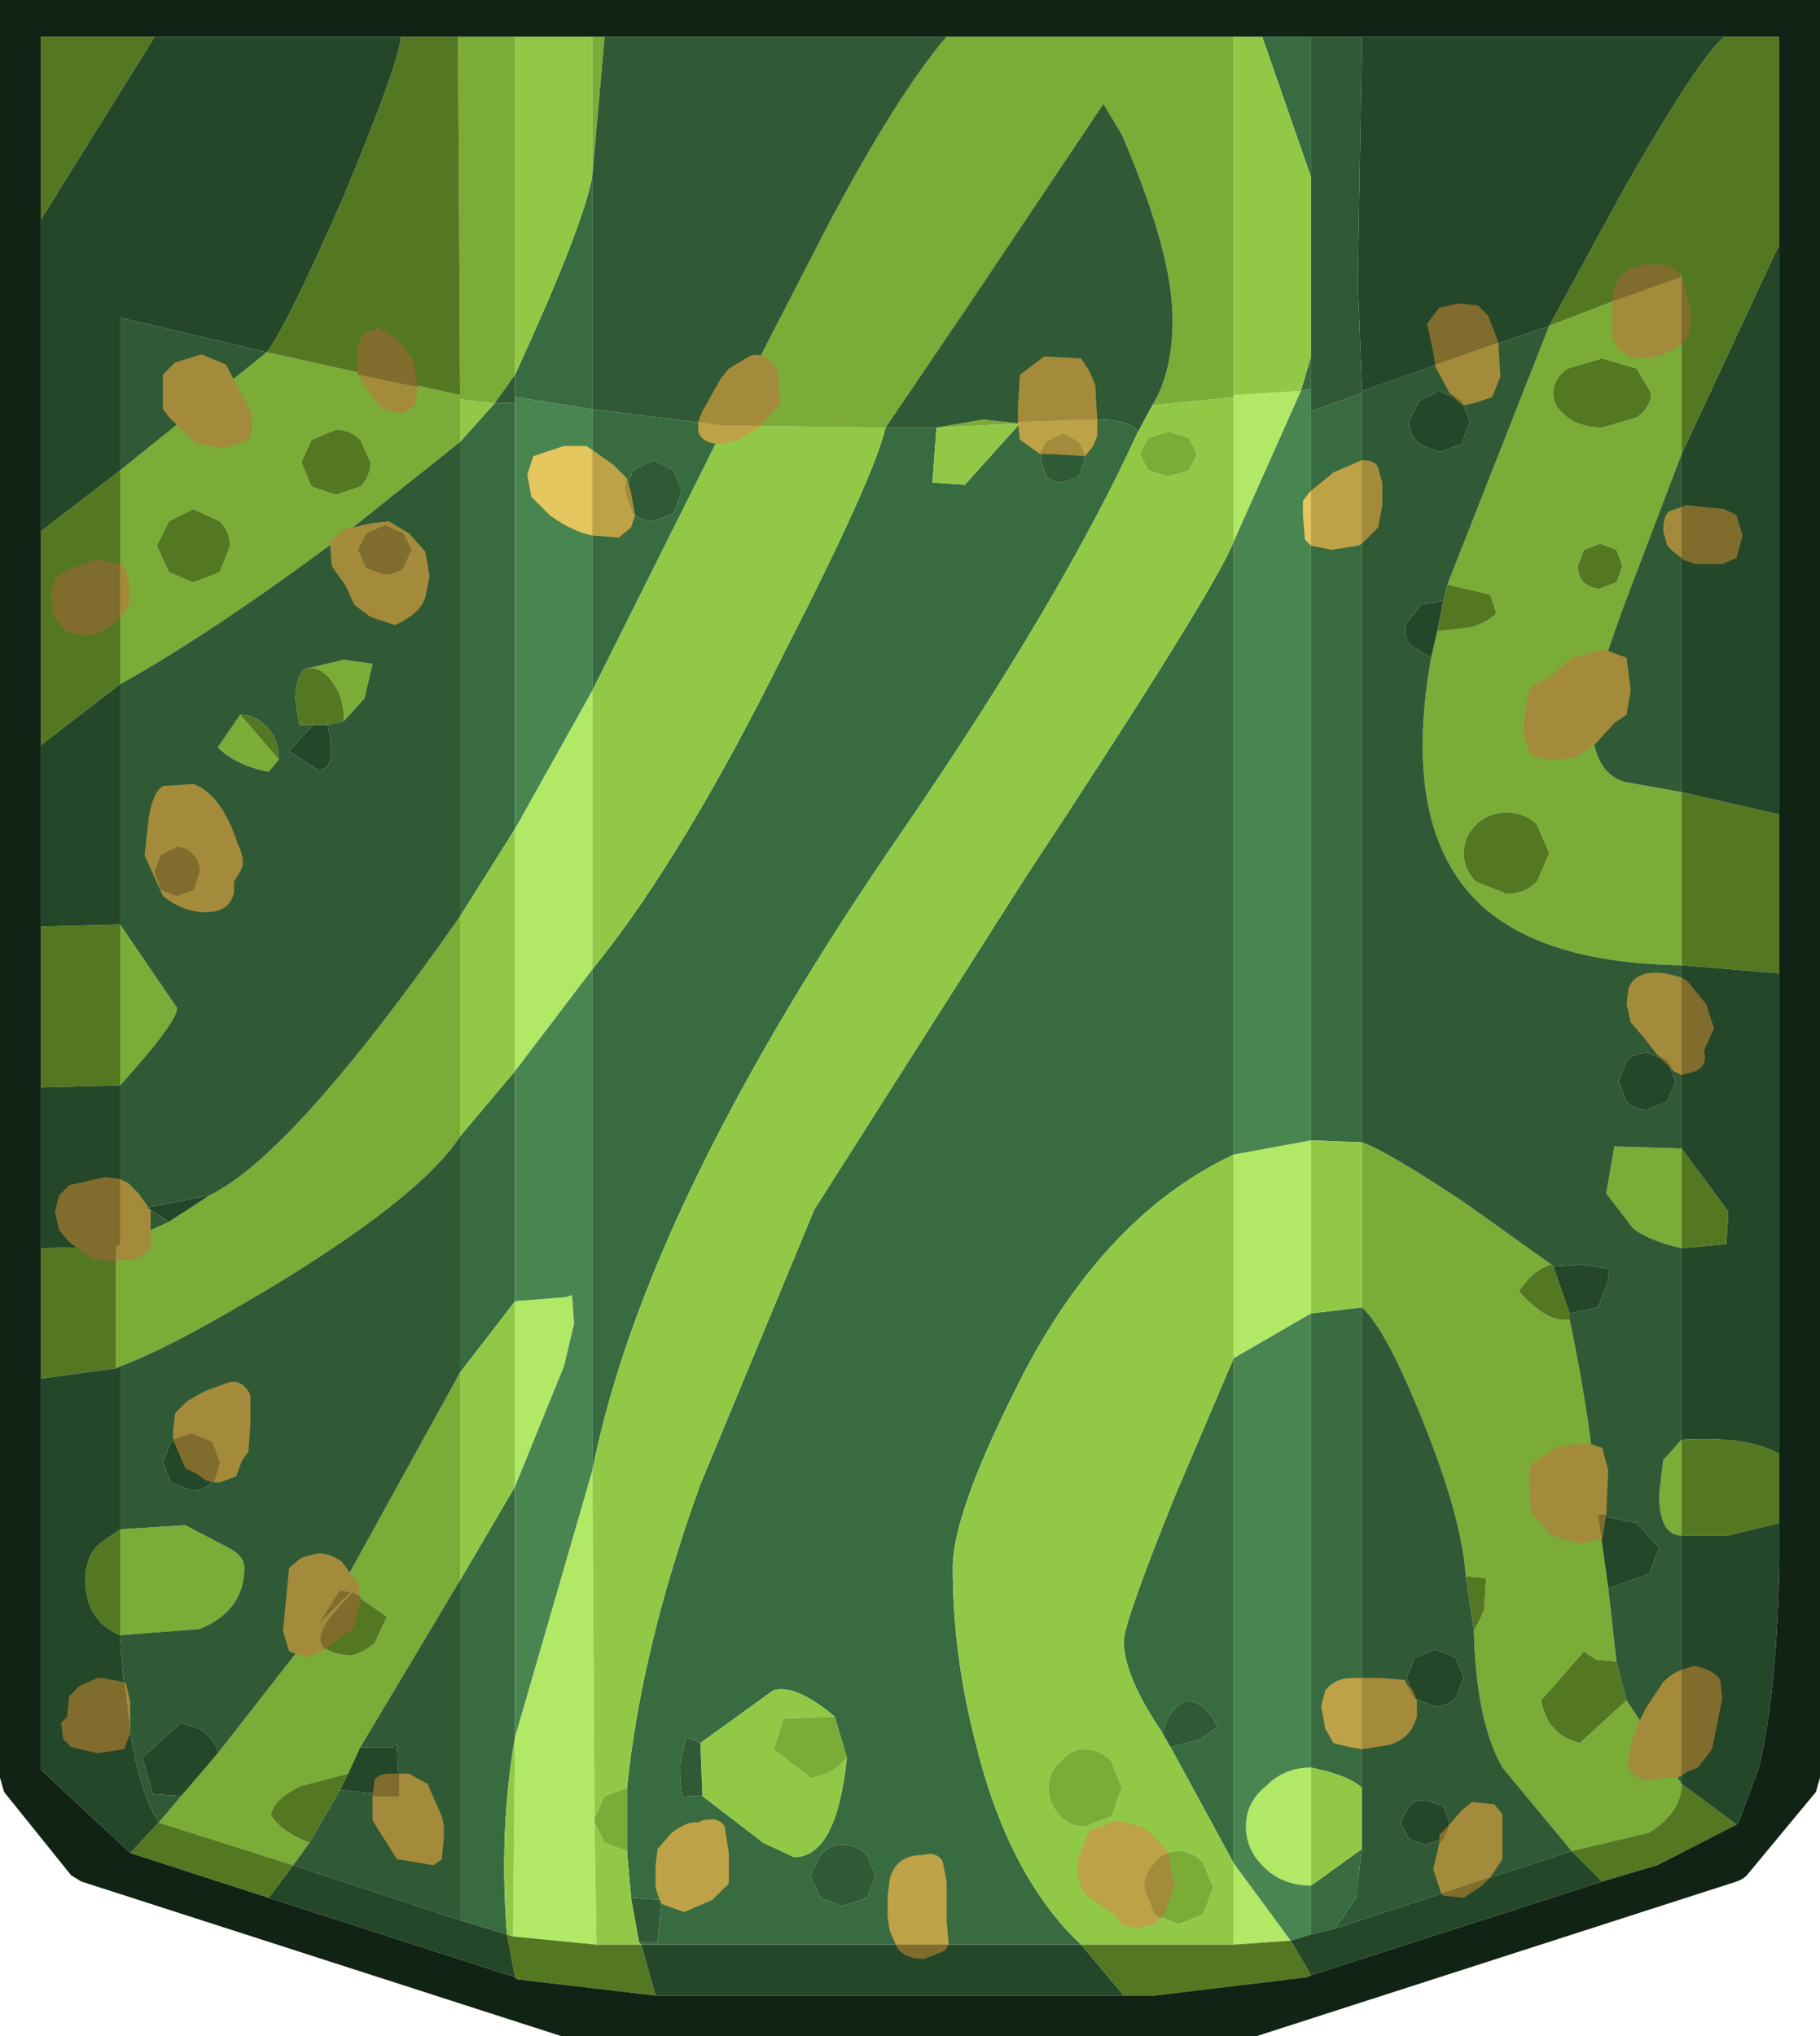 <?xml version="1.0" encoding="UTF-8" standalone="no"?>
<svg xmlns:ffdec="https://www.free-decompiler.com/flash" xmlns:xlink="http://www.w3.org/1999/xlink" ffdec:objectType="shape" height="50.0px" width="44.7px" xmlns="http://www.w3.org/2000/svg">
  <g transform="matrix(1.0, 0.0, 0.0, 1.0, 22.35, 17.25)">
    <path d="M8.65 -16.35 L9.85 -16.35 9.85 -12.9 8.65 -16.35 M9.85 -8.5 L9.85 -7.7 9.6 -7.65 9.85 -8.5 M9.85 -7.15 L11.1 -7.6 11.1 10.8 9.85 10.75 9.85 -7.15 M-0.6 -6.75 L0.65 -6.75 0.55 -5.4 1.35 -5.35 2.7 -6.85 4.05 -6.95 Q5.45 -7.0 5.6 -6.65 3.75 -2.6 -0.15 3.1 -6.5 12.3 -7.8 18.85 L-7.8 6.55 Q-5.6 3.85 -3.05 -1.3 -0.9 -5.5 -0.6 -6.75 M4.15 -6.4 L3.75 -6.6 3.35 -6.4 3.2 -6.0 3.35 -5.55 Q3.5 -5.4 3.75 -5.4 L4.15 -5.55 4.3 -6.0 4.15 -6.4 M7.95 -3.95 L7.95 11.1 Q4.65 12.65 2.55 16.95 1.05 19.95 1.05 21.25 1.05 23.35 1.6 25.5 2.4 28.8 4.2 30.5 L-6.6 30.5 -6.65 30.45 -6.2 30.45 -6.1 29.4 -6.85 29.35 -6.95 28.2 -6.95 26.65 Q-6.6 23.2 -5.15 19.2 L-2.35 12.45 2.8 4.35 Q7.45 -2.7 7.95 -3.95 M7.95 16.1 L7.95 28.5 6.4 25.65 7.15 25.45 7.55 25.15 Q7.3 24.6 6.85 24.5 6.4 24.6 6.2 25.3 5.25 23.9 5.25 23.05 5.25 22.6 6.5 19.5 L7.95 16.1 M9.85 30.25 L9.85 29.05 11.1 28.15 10.95 29.35 10.45 30.1 9.85 30.25 M9.85 26.15 L9.85 15.0 11.1 14.85 11.1 26.65 Q10.8 26.35 9.85 26.15 M-11.05 -6.4 L-10.2 -7.35 -9.7 -7.35 -9.7 3.1 -11.05 5.25 -11.05 -6.4 M-4.55 -6.8 L-7.8 -0.3 -7.8 -7.2 -9.7 -7.5 -9.7 -8.05 Q-8.0 -11.75 -7.8 -12.95 L-7.8 -7.2 -4.55 -6.8 M-5.6 -5.2 L-5.8 -5.7 -6.3 -5.95 -6.8 -5.7 -7.0 -5.2 -6.8 -4.65 Q-6.6 -4.45 -6.3 -4.45 L-5.8 -4.65 -5.6 -5.2 M-9.7 9.05 L-9.7 14.7 -11.05 16.45 -11.05 10.65 -9.7 9.05 M-9.7 19.25 L-9.7 25.4 Q-10.1 27.7 -9.9 30.25 L-11.05 29.9 -11.05 21.55 -9.7 19.25 M-1.85 24.9 Q-2.8 24.1 -3.35 24.25 L-5.15 25.55 -5.5 25.4 -5.65 26.1 Q-5.65 27.1 -5.45 26.85 L-5.1 26.85 -3.6 28.0 -2.85 28.35 Q-1.8 28.35 -1.55 25.9 L-1.85 24.9 M-2.45 28.8 L-2.2 29.35 -1.65 29.55 -1.05 29.35 -0.85 28.8 -1.05 28.3 Q-1.3 28.05 -1.65 28.05 -2.0 28.05 -2.2 28.3 L-2.45 28.8" fill="#396b40" fill-rule="evenodd" stroke="none"/>
    <path d="M7.95 -7.5 L7.95 -7.55 9.6 -7.65 7.95 -3.95 7.95 -7.5 M7.95 11.1 L9.85 10.75 9.85 15.0 7.95 16.1 7.95 11.1 M7.95 28.5 L9.35 30.4 7.95 30.5 7.95 28.5 M9.85 29.05 Q9.2 29.05 8.75 28.65 8.25 28.2 8.25 27.6 8.25 27.0 8.75 26.6 9.2 26.15 9.85 26.15 L9.85 29.05 M-7.8 -0.3 L-7.8 6.55 -9.7 9.05 -9.7 3.1 -7.8 -0.3 M-9.7 14.7 L-8.45 14.6 -8.3 14.55 -8.25 15.25 -8.5 16.3 -9.7 19.25 -9.7 14.7 M-9.7 25.4 L-7.8 18.85 -7.75 27.4 -7.75 27.5 -7.7 30.5 -9.75 30.3 -9.7 25.4" fill="#b1e967" fill-rule="evenodd" stroke="none"/>
    <path d="M-9.7 -16.35 L-7.8 -16.35 -7.8 -12.95 Q-8.0 -11.75 -9.7 -8.05 L-9.7 -16.35 M7.95 -16.35 L8.65 -16.35 9.85 -12.9 9.85 -8.5 9.6 -7.65 7.95 -7.55 7.95 -16.35 M5.6 -6.65 L5.95 -7.3 7.95 -7.5 7.95 -3.95 Q7.45 -2.7 2.8 4.35 L-2.35 12.45 -5.15 19.2 Q-6.6 23.2 -6.95 26.65 L-7.5 26.85 -7.75 27.4 -7.8 18.85 Q-6.5 12.3 -0.15 3.1 3.75 -2.6 5.6 -6.65 M7.05 -6.1 L6.85 -6.5 6.35 -6.65 5.85 -6.5 5.65 -6.1 5.85 -5.7 6.35 -5.55 6.85 -5.7 7.05 -6.1 M0.65 -6.75 L2.7 -6.85 1.35 -5.35 0.55 -5.4 0.65 -6.75 M9.85 15.0 L9.85 10.75 11.1 10.8 11.1 14.85 9.85 15.0 M7.95 16.1 L6.5 19.5 Q5.25 22.6 5.25 23.05 5.25 23.9 6.2 25.3 L6.4 25.65 7.95 28.5 7.95 30.5 4.2 30.5 Q2.4 28.8 1.6 25.5 1.05 23.35 1.05 21.25 1.05 19.95 2.55 16.95 4.65 12.65 7.95 11.1 L7.95 16.1 M11.1 26.65 L11.1 28.15 9.85 29.05 9.85 26.15 Q10.8 26.35 11.1 26.65 M7.2 29.75 L7.45 29.1 7.2 28.5 Q6.95 28.2 6.6 28.2 6.25 28.2 6.0 28.5 5.75 28.75 5.75 29.1 L6.0 29.75 6.6 30.0 7.2 29.75 M3.4 26.65 Q3.4 27.05 3.7 27.35 3.95 27.6 4.3 27.6 L4.95 27.35 5.2 26.65 4.95 26.0 Q4.65 25.7 4.3 25.7 3.95 25.7 3.7 26.0 3.4 26.25 3.4 26.65 M-6.95 28.2 L-6.85 29.35 -6.65 30.45 -6.6 30.5 -7.7 30.5 -7.75 27.5 -7.5 28.0 -6.95 28.2 M-11.05 -6.4 L-11.05 -7.45 -10.2 -7.35 -11.05 -6.4 M-11.05 5.25 L-9.7 3.1 -9.7 9.05 -11.05 10.65 -11.05 5.25 M-4.55 -6.8 L-0.6 -6.75 Q-0.9 -5.5 -3.05 -1.3 -5.6 3.85 -7.8 6.55 L-7.8 -0.3 -4.55 -6.8 M-11.05 21.55 L-11.05 16.45 -9.7 14.7 -9.7 19.25 -11.05 21.55 M-9.9 30.25 Q-10.1 27.7 -9.7 25.4 L-9.75 30.3 -9.9 30.25 M-1.85 24.9 L-3.1 24.95 -3.35 25.7 -2.45 26.4 Q-1.9 26.35 -1.55 25.9 -1.8 28.35 -2.85 28.35 L-3.6 28.0 -5.1 26.85 -5.15 25.55 -3.35 24.25 Q-2.8 24.1 -1.85 24.9" fill="#91c947" fill-rule="evenodd" stroke="none"/>
    <path d="M-11.1 -16.35 L-9.7 -16.35 -9.7 -8.05 -10.2 -7.35 -11.05 -7.45 -11.05 -6.4 -14.0 -4.05 Q-17.15 -1.7 -19.4 -0.45 L-19.4 -5.7 -15.8 -8.6 -11.05 -7.55 -11.1 -16.35 M-7.8 -16.35 L-7.5 -16.35 -7.8 -12.95 -7.8 -16.35 M0.9 -16.35 L7.95 -16.35 7.95 -7.55 7.95 -7.5 5.95 -7.3 Q6.45 -8.1 6.45 -9.4 6.45 -11.05 5.2 -13.95 L4.75 -14.7 1.5 -9.85 -0.6 -6.75 -4.55 -6.8 -2.0 -11.75 Q-0.3 -14.95 0.9 -16.35 M11.1 10.8 Q11.7 11.0 13.65 12.3 L15.75 13.8 Q15.4 13.9 15.15 14.2 L14.95 14.45 Q15.65 15.25 16.2 15.15 16.75 17.75 16.9 19.95 L17.15 21.75 17.35 23.55 16.85 23.5 16.55 23.3 15.5 24.5 Q15.65 25.35 16.45 25.55 L17.6 24.5 18.95 26.55 Q18.95 27.25 18.15 27.75 L16.25 28.2 14.55 26.15 Q13.9 25.0 13.85 22.8 L14.1 22.3 14.15 21.5 13.65 21.45 Q13.55 20.0 12.6 17.65 11.7 15.4 11.1 14.85 L11.1 10.8 M18.95 20.45 Q18.4 20.45 18.4 19.45 L18.5 18.6 18.95 18.1 18.95 20.45 M18.95 13.4 Q18.1 13.2 17.75 12.9 L17.1 12.05 17.3 10.9 18.95 10.95 18.95 13.4 M18.95 6.45 Q15.55 6.4 14.0 4.95 12.05 3.1 12.8 -1.1 L12.95 -1.75 13.8 -1.85 Q14.25 -2.0 14.4 -2.2 L14.25 -2.65 13.2 -2.9 15.7 -9.25 18.95 -10.5 18.95 -6.1 17.75 -2.95 Q16.75 -0.35 16.75 0.45 16.75 1.7 17.55 1.95 L18.95 2.2 18.95 6.45 M0.65 -6.75 L1.8 -6.95 2.7 -6.85 0.65 -6.75 M7.05 -6.1 L6.85 -5.7 6.35 -5.55 5.85 -5.7 5.65 -6.1 5.85 -6.5 6.35 -6.65 6.85 -6.5 7.05 -6.1 M17.85 -8.2 L17.0 -8.45 16.15 -8.2 Q15.8 -7.95 15.8 -7.6 15.8 -7.25 16.15 -7.0 16.5 -6.75 17.0 -6.75 L17.85 -7.0 Q18.2 -7.25 18.2 -7.6 L17.85 -8.2 M17.35 -3.75 L16.95 -3.9 16.55 -3.75 16.4 -3.35 Q16.4 -3.1 16.55 -2.95 16.7 -2.8 16.95 -2.8 L17.35 -2.95 17.5 -3.35 17.35 -3.75 M14.65 2.7 Q14.2 2.7 13.9 3.0 13.6 3.3 13.6 3.7 13.6 4.1 13.9 4.4 L14.65 4.7 Q15.1 4.7 15.4 4.4 L15.7 3.7 15.4 3.0 Q15.1 2.7 14.65 2.7 M7.2 29.75 L6.6 30.0 6.0 29.75 5.75 29.1 Q5.75 28.75 6.0 28.5 6.25 28.2 6.6 28.2 6.95 28.2 7.2 28.5 L7.45 29.1 7.2 29.75 M3.4 26.65 Q3.4 26.25 3.7 26.0 3.95 25.7 4.3 25.7 4.65 25.7 4.95 26.0 L5.2 26.65 4.95 27.35 4.3 27.6 Q3.95 27.6 3.7 27.35 3.4 27.05 3.4 26.65 M-6.95 26.65 L-6.95 28.2 -7.5 28.0 -7.75 27.5 -7.75 27.4 -7.5 26.85 -6.95 26.65 M-14.1 -6.7 L-14.7 -6.45 -14.95 -5.9 -14.7 -5.3 -14.1 -5.1 -13.5 -5.3 Q-13.25 -5.55 -13.25 -5.9 L-13.5 -6.45 Q-13.75 -6.7 -14.1 -6.7 M-18.5 -3.85 L-18.2 -3.2 -17.6 -2.95 -16.95 -3.2 -16.7 -3.85 Q-16.7 -4.2 -16.95 -4.45 L-17.6 -4.75 -18.2 -4.45 -18.5 -3.85 M-14.75 -0.85 L-13.9 -1.05 -13.2 -0.95 -13.4 -0.1 -13.9 0.45 Q-13.9 -0.1 -14.15 -0.45 -14.4 -0.85 -14.75 -0.85 M-15.5 1.4 L-15.75 1.7 Q-16.55 1.55 -17.0 1.1 L-16.45 0.3 -15.5 1.4 M-19.4 5.45 L-18.0 7.5 Q-18.0 7.85 -19.4 9.4 L-19.4 5.45 M-19.4 13.3 L-18.2 12.75 -17.2 12.1 Q-15.15 11.1 -11.05 5.25 L-11.05 10.65 Q-11.95 12.05 -15.35 14.15 -18.05 15.8 -19.4 16.3 L-19.5 16.35 -19.5 13.35 -19.4 13.3 M-19.4 20.3 L-17.8 20.2 -16.75 20.75 Q-16.35 20.95 -16.35 21.25 -16.35 22.3 -17.45 22.75 L-19.4 22.9 -19.4 20.3 M-18.45 27.5 L-17.9 26.85 -17.0 25.8 -14.5 22.6 -13.75 21.85 -14.0 21.8 -11.05 16.45 -11.05 21.55 -13.5 25.65 -13.8 26.3 -14.95 26.6 Q-15.6 26.9 -15.7 27.3 -15.5 27.7 -14.75 28.0 L-15.15 28.55 -18.45 27.5 M-13.75 23.4 Q-13.45 23.35 -13.15 23.1 L-12.85 22.45 -13.7 21.85 -14.1 22.3 Q-15.0 23.3 -13.75 23.4 M-1.55 25.9 Q-1.9 26.35 -2.45 26.4 L-3.35 25.7 -3.1 24.95 -1.85 24.9 -1.55 25.9" fill="#7aac37" fill-rule="evenodd" stroke="none"/>
    <path d="M15.7 -9.25 L17.5 -12.55 Q19.35 -15.8 20.0 -16.35 L21.35 -16.35 21.35 -11.25 18.95 -6.1 18.95 -10.5 15.7 -9.25 M21.35 2.75 L21.35 6.65 18.95 6.45 18.95 2.2 21.35 2.75 M21.35 18.45 L21.35 20.15 20.1 20.45 18.95 20.45 18.95 18.1 Q20.55 18.0 21.35 18.45 M20.3 27.55 L18.35 28.55 17.0 28.95 16.25 28.2 18.15 27.75 Q18.95 27.25 18.95 26.55 L20.3 27.55 M9.85 31.25 L9.75 31.3 6.0 31.75 5.25 31.75 4.2 30.5 7.95 30.5 9.35 30.4 9.85 31.25 M-6.25 31.75 L-9.65 31.35 -9.7 31.3 -9.9 30.25 -9.75 30.3 -7.7 30.5 -6.6 30.5 -6.25 31.75 M-15.75 29.35 L-19.15 28.25 -18.45 27.5 -15.15 28.55 -15.75 29.35 M-21.35 16.6 L-21.35 13.4 -19.5 13.35 -19.5 16.35 -21.35 16.6 M-21.35 9.45 L-21.35 5.5 -19.4 5.45 -19.4 9.4 -21.35 9.45 M-21.35 1.05 L-21.35 -4.2 -19.4 -5.7 -19.4 -0.45 -21.35 1.05 M-21.35 -11.85 L-21.35 -16.35 -18.55 -16.35 -21.35 -11.85 M-12.5 -16.35 L-11.1 -16.35 -11.05 -7.55 -15.8 -8.6 Q-15.3 -9.25 -13.9 -12.45 -12.55 -15.7 -12.5 -16.35 M15.75 13.8 L15.8 13.85 16.2 15.0 16.2 15.15 Q15.65 15.25 14.95 14.45 L15.15 14.2 Q15.4 13.9 15.75 13.8 M17.35 23.55 L17.6 24.5 16.45 25.55 Q15.65 25.35 15.5 24.5 L16.55 23.3 16.85 23.5 17.35 23.55 M13.1 -2.5 L13.2 -2.9 14.25 -2.65 14.4 -2.2 Q14.25 -2.0 13.8 -1.85 L12.95 -1.75 13.1 -2.5 M17.85 -8.2 L18.2 -7.6 Q18.2 -7.25 17.85 -7.0 L17.0 -6.75 Q16.5 -6.75 16.15 -7.0 15.8 -7.25 15.8 -7.6 15.8 -7.95 16.15 -8.2 L17.0 -8.45 17.85 -8.2 M17.35 -3.75 L17.5 -3.35 17.35 -2.95 16.95 -2.8 Q16.7 -2.8 16.55 -2.95 16.4 -3.1 16.4 -3.35 L16.55 -3.75 16.95 -3.9 17.35 -3.75 M14.65 2.7 Q15.1 2.7 15.4 3.0 L15.7 3.7 15.4 4.4 Q15.1 4.7 14.65 4.7 L13.9 4.4 Q13.6 4.1 13.6 3.7 13.6 3.3 13.9 3.0 14.2 2.7 14.65 2.7 M13.65 21.45 L14.15 21.5 14.1 22.3 13.85 22.8 13.65 21.45 M18.95 10.95 L20.1 12.5 20.05 13.3 18.95 13.4 18.95 10.95 M-14.1 -6.7 Q-13.75 -6.7 -13.5 -6.45 L-13.25 -5.9 Q-13.25 -5.55 -13.5 -5.3 L-14.1 -5.1 -14.7 -5.3 -14.95 -5.9 -14.7 -6.45 -14.1 -6.7 M-18.5 -3.85 L-18.2 -4.45 -17.6 -4.75 -16.95 -4.45 Q-16.7 -4.2 -16.7 -3.85 L-16.95 -3.2 -17.6 -2.95 -18.2 -3.2 -18.5 -3.85 M-13.9 0.45 L-14.3 0.55 -14.65 0.55 -15.0 0.55 -15.1 -0.1 Q-15.05 -0.85 -14.75 -0.85 -14.4 -0.85 -14.15 -0.45 -13.9 -0.1 -13.9 0.45 M-16.45 0.3 Q-16.05 0.3 -15.75 0.65 -15.5 0.95 -15.5 1.4 L-16.45 0.3 M-14.5 22.6 L-14.0 21.8 -13.75 21.85 -14.5 22.6 M-19.4 22.9 Q-20.25 22.55 -20.25 21.55 -20.25 20.95 -19.9 20.65 L-19.4 20.3 -19.4 22.9 M-13.75 23.4 Q-15.0 23.3 -14.1 22.3 L-13.7 21.85 -12.85 22.45 -13.15 23.1 Q-13.45 23.35 -13.75 23.4 M-13.8 26.3 L-14.0 26.7 -14.75 28.0 Q-15.5 27.7 -15.7 27.3 -15.6 26.9 -14.95 26.6 L-13.8 26.3" fill="#537821" fill-rule="evenodd" stroke="none"/>
    <path d="M9.85 -7.7 L9.85 -7.15 9.85 10.75 7.95 11.1 7.95 -3.95 9.6 -7.65 9.85 -7.7 M7.95 16.1 L9.85 15.0 9.85 26.15 Q9.2 26.15 8.75 26.6 8.25 27.0 8.25 27.6 8.25 28.2 8.75 28.65 9.2 29.05 9.85 29.05 L9.85 30.25 9.35 30.4 7.95 28.5 7.95 16.1 M-9.7 3.1 L-9.7 -7.35 -9.7 -7.5 -7.8 -7.2 -7.8 -0.3 -9.7 3.1 M-9.7 9.05 L-7.8 6.55 -7.8 18.85 -9.7 25.4 -9.7 19.25 -8.5 16.3 -8.25 15.25 -8.3 14.55 -8.45 14.6 -9.7 14.7 -9.7 9.05" fill="#488551" fill-rule="evenodd" stroke="none"/>
    <path d="M11.1 -16.35 L11.0 -10.35 11.1 -7.65 15.7 -9.25 13.2 -2.9 13.1 -2.5 12.55 -2.4 12.2 -1.95 Q12.1 -1.65 12.3 -1.4 L12.8 -1.1 Q12.05 3.1 14.0 4.95 15.55 6.4 18.95 6.45 L18.95 10.95 17.3 10.9 17.1 12.05 17.75 12.9 Q18.1 13.2 18.95 13.4 L18.95 18.1 18.5 18.6 18.4 19.45 Q18.4 20.45 18.95 20.45 L18.95 26.55 17.6 24.5 17.35 23.55 17.15 21.75 18.15 21.4 18.4 20.75 17.85 20.15 16.9 19.95 Q16.75 17.75 16.2 15.15 L16.2 15.0 16.9 14.85 17.15 14.2 17.15 13.9 16.5 13.8 15.8 13.85 15.75 13.8 13.65 12.3 Q11.7 11.0 11.1 10.8 L11.1 -7.6 9.85 -7.15 9.85 -7.7 9.85 -8.5 9.85 -12.9 9.85 -16.35 11.1 -16.35 M-7.5 -16.35 L0.9 -16.35 Q-0.3 -14.95 -2.0 -11.75 L-4.55 -6.8 -7.8 -7.2 -7.8 -12.95 -7.5 -16.35 M-0.6 -6.75 L1.5 -9.85 4.75 -14.7 5.2 -13.95 Q6.45 -11.05 6.45 -9.4 6.45 -8.1 5.95 -7.3 L5.6 -6.65 Q5.45 -7.0 4.05 -6.95 L2.7 -6.85 1.8 -6.95 0.65 -6.75 -0.6 -6.75 M4.15 -6.4 L4.3 -6.0 4.15 -5.55 3.75 -5.4 Q3.5 -5.4 3.35 -5.55 L3.2 -6.0 3.35 -6.4 3.75 -6.6 4.15 -6.4 M13.55 -7.4 L13.0 -7.65 12.5 -7.4 12.25 -6.9 Q12.25 -6.6 12.5 -6.35 L13.0 -6.15 13.55 -6.35 13.75 -6.9 13.55 -7.4 M18.95 2.2 L17.55 1.95 Q16.75 1.7 16.75 0.45 16.75 -0.35 17.75 -2.95 L18.95 -6.1 18.95 2.2 M18.1 8.6 Q17.8 8.6 17.6 8.8 L17.4 9.3 17.6 9.8 Q17.8 10.0 18.1 10.0 L18.6 9.8 18.8 9.3 18.6 8.8 18.1 8.6 M11.1 14.85 Q11.7 15.4 12.6 17.65 13.55 20.0 13.65 21.45 L13.85 22.8 Q13.9 25.0 14.55 26.15 L16.25 28.2 10.45 30.1 10.95 29.35 11.1 28.15 11.1 26.65 11.1 14.85 M6.2 25.3 Q6.4 24.6 6.85 24.5 7.3 24.6 7.55 25.15 L7.15 25.45 6.4 25.65 6.2 25.3 M13.6 23.95 L13.4 23.45 12.9 23.25 12.4 23.45 12.2 23.95 12.4 24.45 12.9 24.65 Q13.2 24.65 13.4 24.45 L13.6 23.95 M12.25 27.1 L12.05 27.5 12.25 27.9 12.65 28.05 13.1 27.9 13.25 27.5 13.1 27.1 12.65 26.95 Q12.4 26.95 12.25 27.1 M-6.85 29.35 L-6.1 29.4 -6.2 30.45 -6.65 30.45 -6.85 29.35 M-10.2 -7.35 L-9.7 -8.05 -9.7 -7.5 -9.7 -7.35 -10.2 -7.35 M-11.05 -6.4 L-11.05 5.25 Q-15.15 11.1 -17.2 12.1 L-18.75 12.4 -18.2 12.75 -19.4 13.3 -19.4 9.4 Q-18.0 7.85 -18.0 7.5 L-19.4 5.45 -19.4 -0.45 Q-17.15 -1.7 -14.0 -4.05 L-11.05 -6.4 M-19.4 -5.7 L-19.4 -9.45 -15.8 -8.6 -19.4 -5.7 M-12.45 -4.15 L-12.9 -4.35 -13.35 -4.15 -13.55 -3.75 -13.35 -3.3 -12.9 -3.15 Q-12.65 -3.15 -12.45 -3.3 L-12.25 -3.75 -12.45 -4.15 M-13.9 0.45 L-13.4 -0.1 -13.2 -0.95 -13.9 -1.05 -14.75 -0.85 Q-15.05 -0.85 -15.1 -0.1 L-15.0 0.55 -14.65 0.55 -14.85 0.75 -15.25 1.2 -14.55 1.65 Q-14.05 1.7 -14.3 0.55 L-13.9 0.45 M-5.6 -5.2 L-5.8 -4.65 -6.3 -4.45 Q-6.6 -4.45 -6.8 -4.65 L-7.0 -5.2 -6.8 -5.7 -6.3 -5.95 -5.8 -5.7 -5.6 -5.2 M-16.45 0.3 L-17.0 1.1 Q-16.55 1.55 -15.75 1.7 L-15.5 1.4 Q-15.5 0.95 -15.75 0.65 -16.05 0.3 -16.45 0.3 M-18.55 4.15 L-18.4 4.6 -18.0 4.75 -17.6 4.6 -17.45 4.15 Q-17.45 3.9 -17.6 3.75 -17.75 3.55 -18.0 3.55 L-18.4 3.75 -18.55 4.15 M-19.4 16.3 Q-18.05 15.8 -15.35 14.15 -11.95 12.05 -11.05 10.65 L-11.05 16.45 -14.0 21.8 -14.5 22.6 -17.0 25.8 Q-17.05 25.45 -17.45 25.2 L-17.9 25.05 -18.85 25.9 -18.6 26.8 -17.9 26.85 -18.45 27.5 Q-19.2 26.35 -19.4 22.9 L-17.45 22.75 Q-16.35 22.3 -16.35 21.25 -16.35 20.95 -16.75 20.75 L-17.8 20.2 -19.4 20.3 -19.4 16.3 M-16.95 18.65 L-17.15 18.15 -17.65 17.95 -18.15 18.15 -18.35 18.65 -18.15 19.15 -17.65 19.35 Q-17.35 19.35 -17.15 19.15 L-16.95 18.65 M-11.05 21.55 L-11.05 29.9 -15.15 28.55 -14.75 28.0 -14.0 26.7 -12.55 26.85 -12.6 25.55 -12.7 25.65 -13.5 25.65 -11.05 21.55 M-5.15 25.55 L-5.1 26.85 -5.45 26.85 Q-5.65 27.1 -5.65 26.1 L-5.5 25.4 -5.15 25.55 M-2.45 28.8 L-2.2 28.3 Q-2.0 28.05 -1.65 28.05 -1.3 28.05 -1.05 28.3 L-0.85 28.8 -1.05 29.35 -1.65 29.55 -2.2 29.35 -2.45 28.8" fill="#2f5a35" fill-rule="evenodd" stroke="none"/>
    <path d="M11.1 -16.35 L20.0 -16.35 Q19.35 -15.8 17.5 -12.55 L15.7 -9.25 11.1 -7.65 11.0 -10.35 11.1 -16.35 M21.35 -11.25 L21.35 2.75 18.95 2.2 18.95 -6.1 21.35 -11.25 M21.35 6.65 L21.35 18.45 Q20.55 18.0 18.95 18.1 L18.95 13.4 20.05 13.3 20.1 12.5 18.95 10.95 18.95 6.45 21.35 6.65 M21.35 20.15 L21.35 21.1 Q21.3 24.25 20.85 26.15 L20.35 27.5 20.3 27.55 18.95 26.55 18.95 20.45 20.1 20.45 21.35 20.15 M17.0 28.95 L9.85 31.25 9.35 30.4 9.85 30.25 10.45 30.1 16.25 28.2 17.0 28.95 M5.25 31.75 L-6.25 31.75 -6.6 30.5 4.2 30.5 5.25 31.75 M-9.7 31.3 L-15.75 29.35 -15.15 28.55 -11.05 29.9 -9.9 30.25 -9.7 31.3 M-19.15 28.25 L-21.35 26.2 -21.35 16.6 -19.5 16.35 -19.4 16.3 -19.4 20.3 -19.9 20.65 Q-20.25 20.95 -20.25 21.55 -20.25 22.55 -19.4 22.9 -19.2 26.35 -18.45 27.5 L-19.15 28.25 M-21.35 13.4 L-21.35 9.45 -19.4 9.4 -19.4 13.3 -19.5 13.35 -21.35 13.4 M-21.35 5.5 L-21.35 1.05 -19.4 -0.45 -19.4 5.45 -21.35 5.5 M-21.35 -4.2 L-21.35 -11.85 -18.55 -16.35 -12.5 -16.35 Q-12.55 -15.7 -13.9 -12.45 -15.3 -9.25 -15.8 -8.6 L-19.4 -9.45 -19.4 -5.7 -21.35 -4.2 M15.8 13.85 L16.5 13.8 17.15 13.9 17.15 14.2 16.9 14.85 16.2 15.0 15.8 13.85 M16.9 19.95 L17.85 20.15 18.4 20.75 18.15 21.4 17.15 21.75 16.9 19.95 M12.8 -1.1 L12.3 -1.4 Q12.1 -1.65 12.2 -1.95 L12.55 -2.4 13.1 -2.5 12.95 -1.75 12.8 -1.1 M13.55 -7.4 L13.75 -6.9 13.55 -6.35 13.0 -6.15 12.5 -6.35 Q12.25 -6.6 12.25 -6.9 L12.5 -7.4 13.0 -7.65 13.55 -7.4 M18.1 8.6 L18.6 8.8 18.8 9.3 18.6 9.8 18.1 10.0 Q17.8 10.0 17.6 9.8 L17.4 9.3 17.6 8.8 Q17.8 8.6 18.1 8.6 M13.6 23.95 L13.4 24.45 Q13.2 24.65 12.9 24.65 L12.4 24.45 12.2 23.95 12.4 23.45 12.9 23.25 13.4 23.45 13.6 23.95 M12.25 27.1 Q12.4 26.95 12.65 26.95 L13.1 27.1 13.25 27.5 13.1 27.9 12.65 28.05 12.25 27.9 12.05 27.5 12.25 27.1 M-12.45 -4.15 L-12.25 -3.75 -12.45 -3.3 Q-12.65 -3.15 -12.9 -3.15 L-13.35 -3.3 -13.55 -3.75 -13.35 -4.15 -12.9 -4.35 -12.45 -4.15 M-14.3 0.55 Q-14.05 1.7 -14.55 1.65 L-15.25 1.2 -14.85 0.75 -14.65 0.55 -14.3 0.55 M-18.55 4.15 L-18.4 3.75 -18.0 3.55 Q-17.75 3.55 -17.6 3.75 -17.45 3.9 -17.45 4.15 L-17.6 4.6 -18.0 4.75 -18.4 4.6 -18.55 4.15 M-18.2 12.75 L-18.75 12.4 -17.2 12.1 -18.2 12.75 M-17.9 26.85 L-18.6 26.8 -18.85 25.9 -17.9 25.05 -17.45 25.2 Q-17.05 25.45 -17.0 25.8 L-17.9 26.85 M-16.95 18.65 L-17.15 19.15 Q-17.35 19.35 -17.65 19.35 L-18.15 19.15 -18.35 18.65 -18.15 18.15 -17.65 17.95 -17.15 18.15 -16.95 18.65 M-13.5 25.65 L-12.7 25.65 -12.6 25.55 -12.55 26.85 -14.0 26.7 -13.8 26.3 -13.5 25.65" fill="#244729" fill-rule="evenodd" stroke="none"/>
    <path d="M20.0 -16.35 L11.1 -16.35 9.85 -16.35 8.65 -16.35 7.95 -16.35 0.9 -16.35 -7.5 -16.35 -7.8 -16.35 -9.7 -16.35 -11.1 -16.35 -12.5 -16.35 -18.55 -16.35 -21.35 -16.35 -21.35 -11.85 -21.35 -4.2 -21.35 1.05 -21.35 5.5 -21.35 9.45 -21.35 13.4 -21.35 16.6 -21.35 26.2 -19.15 28.25 -15.75 29.35 -9.7 31.3 -9.65 31.35 -6.25 31.75 5.25 31.75 6.0 31.75 9.75 31.3 9.85 31.25 17.0 28.95 18.35 28.55 20.3 27.55 20.35 27.5 20.85 26.15 Q21.3 24.25 21.35 21.1 L21.35 20.15 21.35 18.45 21.35 6.65 21.35 2.75 21.35 -11.25 21.35 -16.35 20.0 -16.35 M8.5 32.75 L8.35 32.75 -8.4 32.75 -8.55 32.75 -20.35 28.95 -20.6 28.8 -22.25 26.75 -22.35 26.4 -22.35 -17.25 22.35 -17.25 22.35 26.4 22.25 26.75 20.55 28.8 Q20.45 28.9 20.3 28.95 L8.5 32.75" fill="#112314" fill-rule="evenodd" stroke="none"/>
    <path d="M2.65 -6.9 L2.65 -7.25 2.7 -8.05 3.3 -8.5 4.2 -8.45 4.4 -8.15 4.55 -7.8 4.6 -6.95 4.05 -6.95 2.65 -6.9 M4.3 -6.05 L3.45 -6.1 3.2 -6.1 3.35 -6.4 3.75 -6.6 4.15 -6.4 4.3 -6.05 M11.1 -5.95 Q11.45 -5.95 11.5 -5.75 L11.6 -5.4 11.6 -4.85 11.5 -4.3 11.1 -3.9 11.1 -5.95 M18.95 -8.8 Q18.7 -8.6 18.3 -8.5 L18.0 -8.45 Q17.65 -8.45 17.4 -8.7 L17.25 -8.95 17.25 -9.25 17.25 -9.85 18.95 -10.45 18.95 -8.8 M14.45 -8.85 L14.5 -8.0 14.3 -7.5 13.85 -7.35 13.6 -7.3 13.55 -7.4 13.25 -7.6 12.9 -8.25 12.9 -8.3 14.45 -8.85 M18.95 -3.55 L18.75 -3.7 18.6 -3.85 18.5 -4.2 Q18.5 -4.6 18.65 -4.7 L18.95 -4.8 18.95 -3.55 M15.15 0.05 Q15.15 -0.25 15.3 -0.4 L15.75 -0.65 16.25 -1.1 17.05 -1.3 17.6 -1.1 17.7 -0.3 17.6 0.3 17.3 0.5 16.85 1.0 16.35 1.35 15.85 1.4 Q15.35 1.4 15.2 1.2 L15.05 0.7 15.15 0.05 M18.95 9.15 L18.75 9.05 18.6 8.8 18.35 8.65 18.0 8.2 17.7 7.85 17.6 7.4 17.65 7.0 Q17.85 6.55 18.55 6.65 L18.95 6.75 18.95 9.15 M17.0 20.55 L16.95 20.55 16.45 20.65 15.75 20.45 15.55 20.2 15.25 19.9 15.2 18.95 15.25 18.7 15.95 18.25 16.7 18.2 17.0 18.3 17.15 18.85 17.1 19.95 16.9 19.95 17.0 20.55 M11.1 23.95 L11.55 23.95 12.15 24.0 12.2 24.1 12.4 24.45 12.45 24.5 12.45 24.9 Q12.3 25.45 11.75 25.6 L11.1 25.7 11.1 23.95 M18.95 26.35 L18.85 26.4 18.55 26.4 18.15 26.45 Q17.8 26.45 17.65 26.15 17.6 25.55 18.1 24.65 L18.5 24.05 Q18.7 23.85 18.95 23.75 L18.95 26.35 M13.25 27.55 L13.55 27.2 13.8 27.0 14.35 27.05 14.55 27.3 14.55 28.4 14.25 28.85 13.05 29.25 12.85 28.65 13.0 28.0 13.1 27.9 13.25 27.55 M6.35 28.25 L6.35 28.3 6.4 28.65 6.5 29.0 6.25 29.75 6.15 29.85 6.0 29.75 5.75 29.1 Q5.75 28.75 6.0 28.5 6.15 28.3 6.35 28.25 M-19.4 -3.4 L-19.25 -3.25 -19.15 -2.75 Q-19.15 -2.3 -19.35 -2.15 L-19.4 -2.1 -19.4 -3.4 M-12.1 -7.75 L-12.15 -7.3 -12.5 -7.1 -12.95 -7.2 -13.35 -7.7 -13.55 -8.05 -12.1 -7.75 M-16.2 -7.15 Q-16.1 -6.65 -16.25 -6.45 L-16.85 -6.25 -17.5 -6.35 -18.15 -6.95 -18.35 -7.2 -18.35 -8.05 -18.05 -8.35 -17.4 -8.55 -16.8 -8.3 -16.2 -7.15 M-14.25 -3.95 L-13.9 -4.25 -13.25 -4.4 -12.8 -4.45 -12.3 -4.15 -11.9 -3.7 -11.8 -3.1 -11.9 -2.6 Q-12.0 -2.2 -12.65 -1.9 L-13.25 -2.1 -13.65 -2.4 -13.85 -2.85 -14.2 -3.35 -14.25 -3.95 M-12.45 -4.15 L-12.9 -4.35 -13.35 -4.15 -13.55 -3.75 -13.35 -3.3 -12.9 -3.15 Q-12.65 -3.15 -12.45 -3.3 L-12.25 -3.75 -12.45 -4.15 M-5.2 -6.9 L-5.1 -7.15 -4.65 -7.95 -4.45 -8.2 -3.95 -8.5 Q-3.55 -8.65 -3.25 -8.15 L-3.2 -7.35 -3.65 -6.8 -4.55 -6.8 -5.2 -6.9 M-6.95 -5.5 L-6.85 -5.15 -6.75 -4.6 -6.8 -4.65 -7.0 -5.2 -6.95 -5.5 M-18.8 3.75 L-18.7 2.85 Q-18.6 2.2 -18.35 2.05 L-17.6 2.0 Q-16.9 2.25 -16.5 3.5 -16.3 3.9 -16.45 4.15 L-16.6 4.4 -16.6 4.65 Q-16.7 5.15 -17.3 5.15 -17.85 5.15 -18.35 4.75 L-18.8 3.75 M-18.55 4.15 L-18.4 4.6 -18.0 4.75 -17.6 4.6 -17.45 4.15 Q-17.45 3.9 -17.6 3.75 -17.75 3.55 -18.0 3.55 L-18.4 3.75 -18.55 4.15 M-19.4 11.7 L-19.2 11.8 -18.95 12.05 -18.7 12.4 -18.75 12.4 -18.65 12.45 -18.65 13.4 -18.95 13.65 -19.5 13.7 -19.5 13.35 -19.4 13.3 -19.4 11.7 M-18.1 18.1 L-18.1 17.9 -18.05 17.45 -17.75 17.15 -17.3 16.9 -16.75 16.7 Q-16.4 16.6 -16.2 17.0 L-16.2 17.75 -16.25 18.4 -16.4 18.6 -16.55 19.0 -16.95 19.15 -17.1 19.15 -16.95 18.65 -17.15 18.15 -17.65 17.95 -18.1 18.1 M-19.3 24.05 L-19.25 24.1 -19.15 24.55 -19.15 25.2 -19.15 25.3 -19.3 24.05 M-14.35 23.25 L-14.5 23.3 -14.8 23.45 -15.25 23.3 -15.4 22.8 -15.25 21.25 -14.95 21.0 -14.6 20.9 Q-14.3 20.85 -13.95 21.1 L-13.55 21.65 -13.5 21.95 -13.7 21.85 -14.1 22.3 Q-14.7 22.95 -14.35 23.25 M-14.0 21.8 L-14.5 22.6 -13.75 21.85 -14.0 21.8 M-6.1 29.5 L-6.15 29.45 -6.15 29.4 -6.1 29.4 -6.1 29.5 M-12.55 26.3 L-12.3 26.3 Q-12.05 26.45 -11.85 26.55 L-11.5 27.35 -11.45 27.55 -11.45 27.9 -11.5 28.4 -11.7 28.55 -12.6 28.4 -13.2 27.45 -13.2 26.85 -12.55 26.85 -12.55 26.3" fill="#a48b3b" fill-rule="evenodd" stroke="none"/>
    <path d="M17.25 -9.85 L17.3 -10.2 Q17.45 -10.65 18.05 -10.75 18.65 -10.85 18.9 -10.5 L18.95 -10.45 19.15 -9.75 Q19.25 -9.1 19.0 -8.85 L18.95 -8.8 18.95 -10.45 17.25 -9.85 M12.9 -8.3 L12.85 -8.6 12.7 -9.3 13.0 -9.7 13.5 -9.8 13.95 -9.75 14.2 -9.5 14.45 -8.85 12.9 -8.3 M13.6 -7.3 L13.5 -7.35 13.25 -7.6 13.55 -7.4 13.6 -7.3 M18.95 -4.8 L19.05 -4.85 20.0 -4.75 20.3 -4.6 20.45 -4.1 20.3 -3.55 19.95 -3.4 19.3 -3.4 19.0 -3.5 18.95 -3.55 18.95 -4.8 M18.95 6.75 L19.1 6.85 19.55 7.4 19.75 8.0 19.5 8.55 Q19.6 8.9 19.3 9.05 L18.95 9.15 18.95 6.75 M18.75 9.05 L18.35 8.65 18.6 8.8 18.75 9.05 M17.1 19.95 L17.0 20.55 16.9 19.95 17.1 19.95 M12.2 24.1 L12.35 24.25 12.45 24.5 12.4 24.45 12.2 24.1 M18.95 23.75 L19.25 23.65 Q19.75 23.75 19.9 24.0 L19.95 24.45 19.7 25.7 19.35 26.15 19.1 26.25 18.95 26.35 18.95 23.75 M13.0 28.0 L13.0 27.8 13.25 27.55 13.1 27.9 13.0 28.0 M14.25 28.85 L14.05 29.05 13.6 29.35 13.1 29.3 13.05 29.25 14.25 28.85 M0.95 30.5 L0.85 30.65 0.35 30.85 Q-0.2 30.85 -0.35 30.5 L0.95 30.5 M-19.4 -2.1 L-19.55 -1.95 -19.75 -1.8 Q-19.9 -1.65 -20.3 -1.65 L-20.75 -1.75 -21.05 -2.15 -21.1 -2.7 -21.0 -3.05 -20.7 -3.25 -20.0 -3.5 -19.4 -3.4 -19.4 -2.1 M-13.55 -8.05 L-13.6 -8.4 -13.55 -8.75 -13.45 -9.05 -13.2 -9.15 Q-13.05 -9.15 -13.15 -9.25 L-12.55 -8.9 -12.2 -8.4 -12.1 -7.8 -12.1 -7.75 -13.55 -8.05 M-12.45 -4.15 L-12.25 -3.75 -12.45 -3.3 Q-12.65 -3.15 -12.9 -3.15 L-13.35 -3.3 -13.55 -3.75 -13.35 -4.15 -12.9 -4.35 -12.45 -4.15 M-18.55 4.15 L-18.4 3.75 -18.0 3.55 Q-17.75 3.55 -17.6 3.75 -17.45 3.9 -17.45 4.15 L-17.6 4.6 -18.0 4.75 -18.4 4.6 -18.55 4.15 M-19.5 13.7 L-19.85 13.7 -20.1 13.65 -20.65 13.25 -20.9 12.95 -21.0 12.5 -20.9 12.1 -20.65 11.85 -19.75 11.65 -19.4 11.7 -19.4 13.3 -19.5 13.35 -19.5 13.7 M-18.7 12.4 L-18.65 12.45 -18.75 12.4 -18.7 12.4 M-17.1 19.15 L-17.3 19.1 -17.5 18.95 -17.8 18.8 -18.1 18.1 -17.65 17.95 -17.15 18.15 -16.95 18.65 -17.1 19.15 M-19.15 25.3 L-19.3 25.7 -19.95 25.8 -20.6 25.65 -20.8 25.45 -20.85 25.05 -20.7 24.9 -20.65 24.4 -20.4 24.15 -19.95 23.95 -19.85 23.95 -19.3 24.05 -19.15 25.3 M-13.5 21.95 L-13.5 22.05 -13.65 22.7 -14.35 23.25 Q-14.7 22.95 -14.1 22.3 L-13.7 21.85 -13.5 21.95 M-14.0 21.8 L-13.75 21.85 -14.5 22.6 -14.0 21.8 M-13.2 26.85 L-13.15 26.45 Q-13.05 26.3 -12.75 26.3 L-12.55 26.3 -12.55 26.85 -13.2 26.85" fill="#806c2d" fill-rule="evenodd" stroke="none"/>
    <path d="M4.6 -6.95 L4.6 -6.55 4.5 -6.3 4.3 -6.05 4.15 -6.4 3.75 -6.6 3.35 -6.4 3.2 -6.1 2.7 -6.45 2.65 -6.9 4.05 -6.95 4.6 -6.95 M9.85 -5.2 L10.4 -5.65 11.1 -5.95 11.1 -3.9 11.0 -3.85 10.35 -3.75 9.85 -3.85 9.85 -5.2 M11.1 25.7 L10.8 25.65 10.4 25.55 10.2 25.2 10.1 24.65 10.2 24.25 Q10.45 23.95 10.85 23.95 L11.1 23.95 11.1 25.7 M6.15 29.85 L6.0 30.0 5.55 30.1 5.2 30.0 5.0 29.75 4.35 29.3 Q4.05 28.95 4.15 28.35 L4.4 27.7 5.1 27.45 5.7 27.6 6.05 27.9 6.35 28.25 Q6.15 28.3 6.0 28.5 5.75 28.75 5.75 29.1 L6.0 29.75 6.15 29.85 M-0.35 30.5 L-0.5 30.15 -0.55 29.8 -0.55 29.3 -0.5 28.9 Q-0.35 28.3 0.3 28.3 0.65 28.2 0.8 28.45 L0.9 28.95 0.9 29.9 0.95 30.5 -0.35 30.5 M-3.65 -6.8 L-4.2 -6.45 -4.65 -6.35 Q-5.1 -6.35 -5.2 -6.65 L-5.2 -6.9 -4.55 -6.8 -3.65 -6.8 M-7.8 -6.2 L-7.3 -5.85 -6.95 -5.5 -7.0 -5.2 -6.8 -4.65 -6.75 -4.6 -6.85 -4.3 -7.15 -4.05 -7.8 -4.1 -7.8 -6.2 M-6.15 29.4 L-6.25 29.1 -6.25 28.55 -6.2 28.15 -5.85 27.75 Q-5.45 27.45 -5.2 27.5 L-5.1 27.45 Q-4.7 27.35 -4.55 27.6 L-4.45 28.25 -4.45 29.0 -4.85 29.4 -5.55 29.7 -6.1 29.5 -6.1 29.4 -6.15 29.4" fill="#bea247" fill-rule="evenodd" stroke="none"/>
    <path d="M9.85 -3.85 L9.7 -4.0 9.65 -4.6 9.65 -4.95 9.8 -5.15 9.85 -5.2 9.85 -3.85 M-7.8 -4.1 Q-8.3 -4.2 -8.85 -4.6 L-9.3 -5.05 -9.4 -5.6 -9.25 -6.05 -8.5 -6.3 -7.95 -6.3 -7.8 -6.2 -7.8 -4.1" fill="#e5c55e" fill-rule="evenodd" stroke="none"/>
  </g>
</svg>
